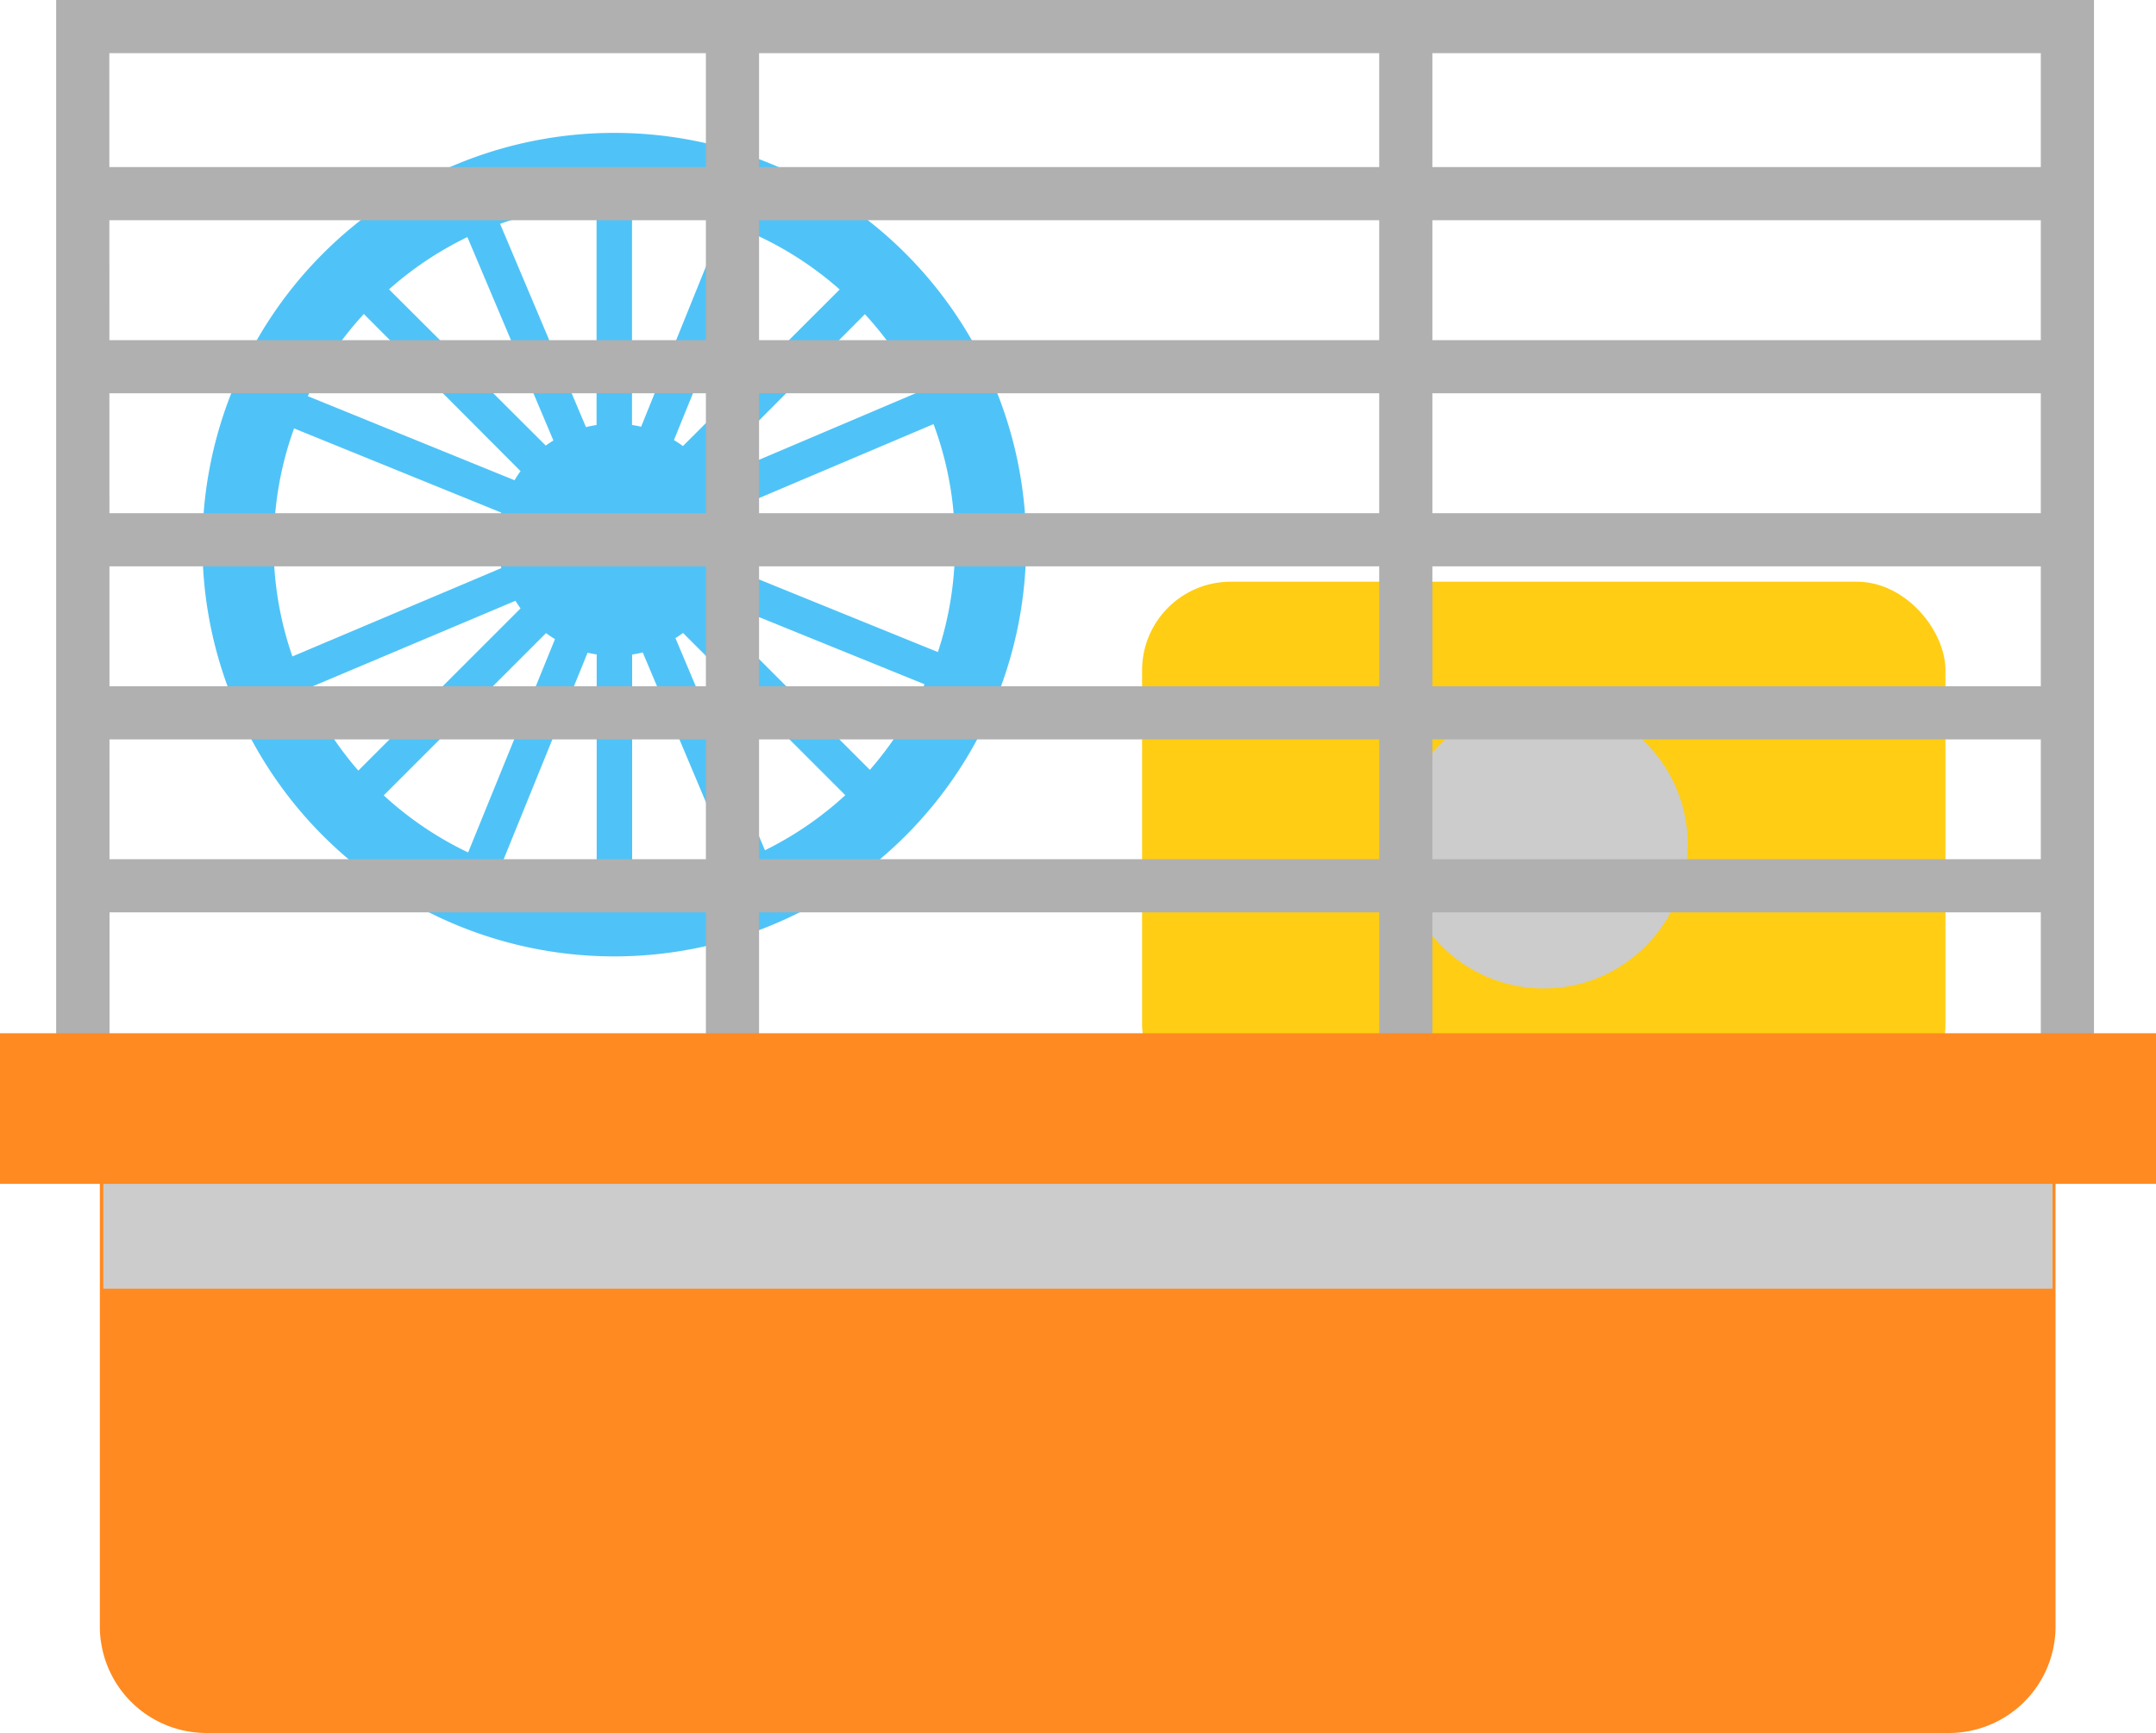 <svg xmlns="http://www.w3.org/2000/svg" viewBox="0 0 172.75 138.89"><title>Depositphotos_95781546_03</title><g data-name="Layer 2"><g data-name="—ÎÓÈ_1" style="isolation:isolate"><rect x="91.51" y="46.62" width="64.37" height="42.6" rx="7.1" ry="7.1" fill="#ffcd13"/><circle cx="123.69" cy="67.68" r="11.54" style="mix-blend-mode:multiply" fill="#ccc"/><path d="M49.22 10.65a33 33 0 1 0 33 33 33 33 0 0 0-33-33zm27.24 31.19h-18q-.07-.43-.17-.85l16.51-7a27.1 27.1 0 0 1 1.66 7.85zm-2.84-10.43l-16.47 7q-.2-.32-.41-.61L69.3 25.18a27.4 27.4 0 0 1 4.32 6.23zm-6.34-8.21L54.72 35.75q-.35-.26-.72-.48l6.66-16.4a27.38 27.38 0 0 1 6.62 4.33zM58 17.81L51.37 34.2c-.24-.06-.48-.1-.73-.14V16.4A27.14 27.14 0 0 1 58 17.81zM47.8 16.4v17.66q-.43.07-.85.17l-6.88-16.29a27.12 27.12 0 0 1 7.73-1.54zM37.45 19l6.89 16.3q-.32.2-.61.41L31.17 23.19A27.38 27.38 0 0 1 37.45 19zm-8.31 6.15l12.57 12.61q-.26.35-.48.73l-16.57-6.74a27.4 27.4 0 0 1 4.48-6.57zm-5.59 9.18l16.61 6.75c-.06.24-.1.48-.14.73H22a27.1 27.1 0 0 1 1.55-7.44zm-1.61 10.35H40q.07.43.17.85l-16.74 7.08a27.14 27.14 0 0 1-1.49-7.93zm2.56 10.56l16.8-7.09q.2.32.41.61l-13 13a27.38 27.38 0 0 1-4.21-6.52zm6.25 8.5l13-13q.35.26.72.48l-6.96 17.1a27.4 27.4 0 0 1-6.77-4.58zm9.39 5.66l6.94-17.09c.24.06.48.1.73.14v18.47a27.12 27.12 0 0 1-7.68-1.51zm10.51 1.51V52.46q.43-.07.85-.17l7.17 17a27.11 27.11 0 0 1-8.03 1.63zm10.64-2.77l-7.17-17q.32-.2.61-.41l13 13a27.39 27.39 0 0 1-6.45 4.42zm8.41-6.44l-13-13q.26-.35.48-.72l16.9 6.86a27.37 27.37 0 0 1-4.39 6.87zM58.28 45.41c.06-.24.1-.48.14-.73H76.5a27.17 27.17 0 0 1-1.35 7.58z" fill="#4fc3f7"/><path fill="#b0b0b0" d="M7.1 13.39h157.13v4.26H7.1z"/><path fill="#b0b0b0" d="M7.1 27.26h157.13v4.26H7.1z"/><path fill="#b0b0b0" d="M7.1 41.13h157.13v4.26H7.1z"/><path fill="#b0b0b0" d="M7.1 55h157.13v4.26H7.1z"/><path fill="#b0b0b0" d="M7.1 68.86h157.13v4.26H7.1z"/><path fill="#b0b0b0" d="M56.56 2.6h4.26v84.87h-4.26z"/><path fill="#b0b0b0" d="M110.51 2.6h4.26v84.87h-4.26z"/><path d="M167.78 93.37H4.5V0h163.28zm-159-4.26h154.74V4.26H8.76z" fill="#b0b0b0"/><path d="M8 91.8v38.57a8.54 8.54 0 0 0 8.52 8.52h139.66a8.54 8.54 0 0 0 8.52-8.52V91.8z" fill="#ff8a21"/><path style="mix-blend-mode:multiply" fill="#ccc" d="M8.28 92.63h156.18v10.65H8.28z"/><path fill="#ff8a21" d="M0 82.81h172.75v12.07H0z"/></g></g></svg>